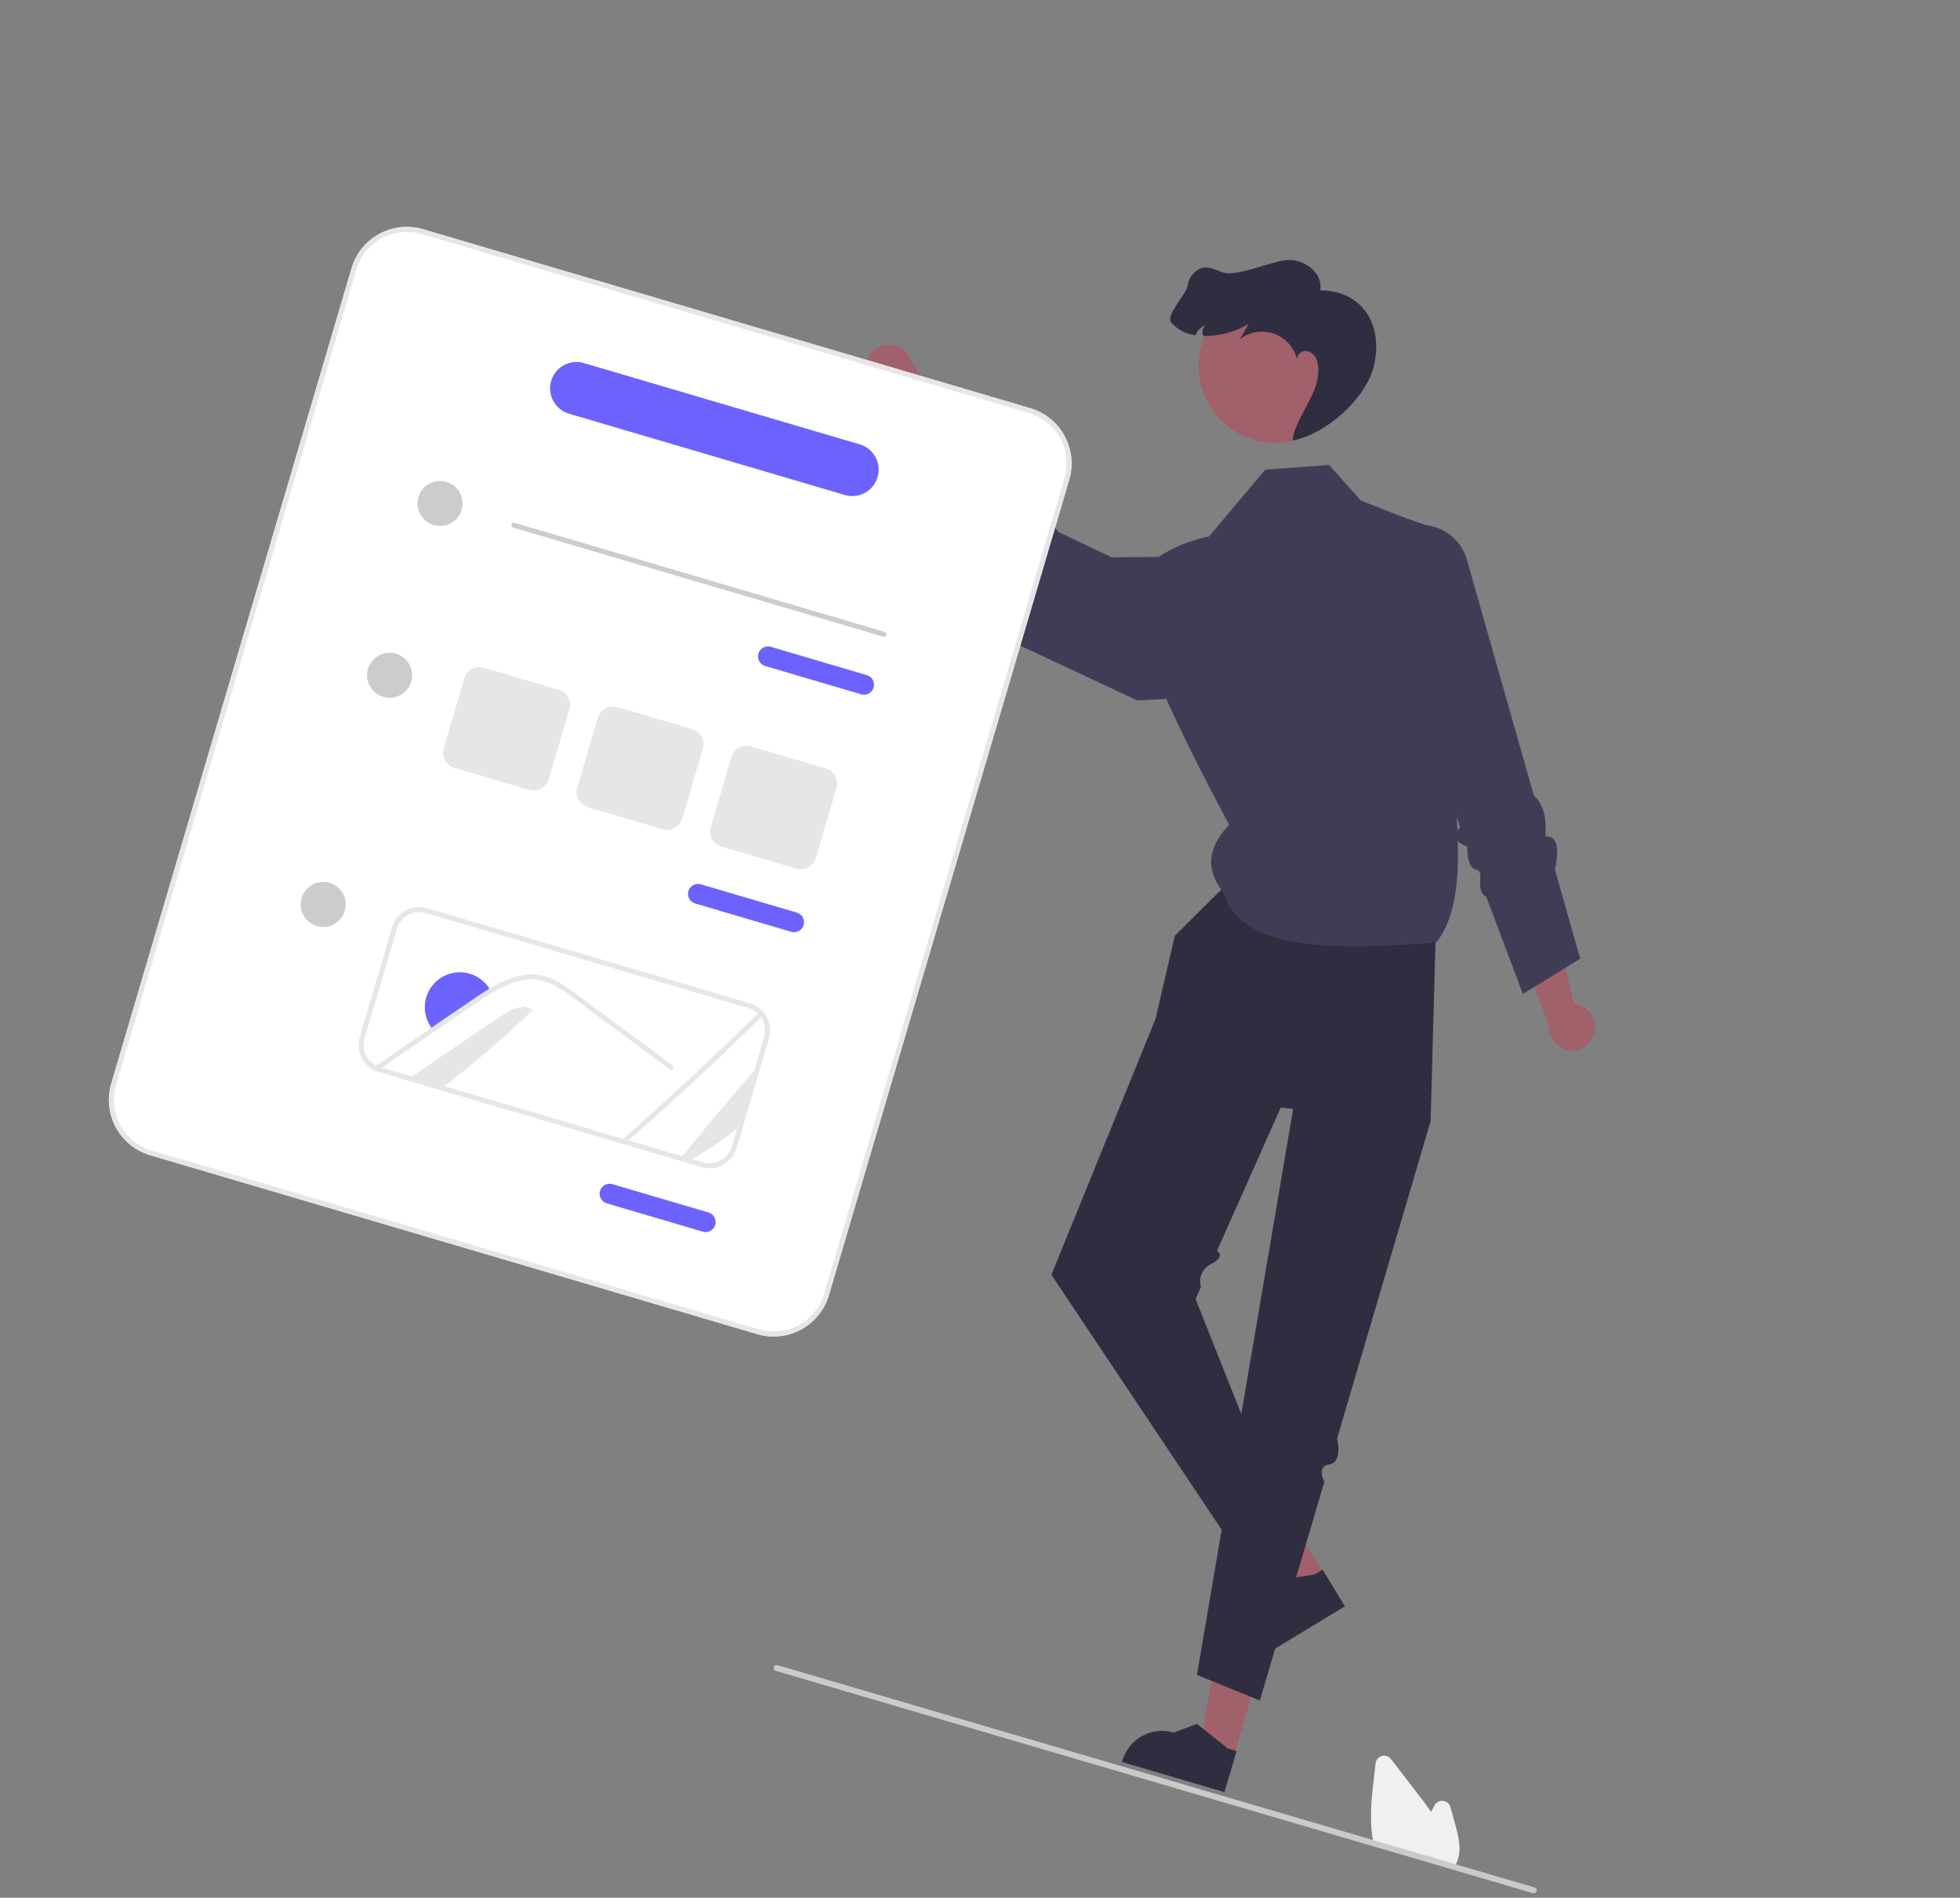 <svg width="189" height="183" viewBox="0 0 189 183" fill="none" xmlns="http://www.w3.org/2000/svg">
<rect x="0" y="0" width="189" height="183" fill="#808080" stroke="none"/>
<g clip-path="url(#clip0_4_66)">
<path d="M153.718 99.631C153.87 99.054 153.791 98.44 153.498 97.92C153.204 97.4 152.72 97.015 152.146 96.847C152.029 96.814 151.91 96.792 151.789 96.779L149.898 89.01L145.617 88.581L149.358 98.944C149.345 99.449 149.499 99.944 149.796 100.352C150.093 100.76 150.518 101.058 151.002 101.2C151.279 101.278 151.568 101.301 151.853 101.267C152.139 101.233 152.415 101.144 152.665 101.004C152.916 100.863 153.137 100.675 153.315 100.449C153.492 100.224 153.624 99.966 153.702 99.689C153.708 99.67 153.713 99.651 153.718 99.631Z" fill="#A0616A"/>
<path d="M118.947 169.437L115.734 168.489L117.856 155.648L122.6 157.046L118.947 169.437Z" fill="#A0616A"/>
<path d="M118.073 172.821L108.19 169.908L108.226 169.783C108.527 168.763 109.221 167.905 110.154 167.396C111.088 166.888 112.186 166.771 113.207 167.072L113.207 167.072L115.416 166.235L118.381 168.597L119.243 168.851L118.073 172.821Z" fill="#2F2E41"/>
<path d="M127.774 151.978L124.908 153.713L116.846 143.489L121.075 140.928L127.774 151.978Z" fill="#A0616A"/>
<path d="M129.687 154.905L120.875 160.24L120.808 160.129C120.256 159.22 120.089 158.129 120.342 157.096C120.596 156.064 121.249 155.174 122.158 154.623L122.159 154.623L123.028 152.428L126.771 151.83L127.54 151.364L129.687 154.905Z" fill="#2F2E41"/>
<path d="M122.537 81.051L113.287 90.234L111.432 98.236L101.386 122.932L119.362 149.852L123.667 146.343L115.288 125.269L115.806 124.102C115.674 123.676 115.701 123.217 115.882 122.809C116.064 122.401 116.387 122.073 116.792 121.886C118.271 121.12 117.35 120.631 117.35 120.631L123.492 106.819L137.952 108.115L138.59 84.825L122.537 81.051Z" fill="#2F2E41"/>
<path d="M126.042 99.022L115.423 161.513L121.487 163.983L127.705 142.882C127.705 142.882 126.887 141.393 128.198 141.209C129.51 141.026 128.933 138.717 128.933 138.717L137.952 108.115L134.838 97.34L126.042 99.022Z" fill="#2F2E41"/>
<path d="M128.174 44.84L122.006 45.285L116.584 51.733C116.584 51.733 108.087 53.251 109.364 59.159C110.642 65.067 118.526 79.531 118.526 79.531C116.373 81.794 116.236 83.982 118.027 86.1C119.557 91.605 128.373 91.727 138.504 90.878C141.394 87.273 140.662 80.155 139.966 73.073L143.157 64.844C143.157 64.844 138.596 50.879 137.308 50.549C136.021 50.219 131.196 48.245 131.196 48.245L128.174 44.84Z" fill="#3F3D56"/>
<path d="M134.877 51.116C135.488 50.804 136.161 50.632 136.846 50.611C137.532 50.591 138.214 50.722 138.843 50.996C139.471 51.271 140.032 51.681 140.483 52.197C140.934 52.714 141.265 53.324 141.453 53.983L147.911 76.723C148.911 77.615 149.129 79.028 149.027 80.654C149.976 80.615 150.462 81.377 149.942 83.876L152.378 92.452L146.848 95.851L143.336 86.519C142.101 85.771 143.29 84.035 142.335 83.857C141.38 83.68 141.497 81.63 141.497 81.63C140.331 81.273 140.149 80.623 140.782 79.732L133.947 59.394L134.877 51.116Z" fill="#3F3D56"/>
<path d="M83.519 35.511C83.535 36.107 83.783 36.674 84.211 37.091C84.639 37.507 85.213 37.74 85.81 37.741C85.932 37.739 86.053 37.727 86.172 37.705L90.174 44.629L94.403 43.836L87.895 34.944C87.766 34.456 87.479 34.024 87.079 33.716C86.678 33.408 86.188 33.241 85.683 33.241C85.395 33.244 85.111 33.304 84.847 33.416C84.583 33.529 84.343 33.692 84.142 33.898C83.941 34.103 83.782 34.345 83.675 34.612C83.568 34.878 83.514 35.163 83.517 35.45C83.517 35.471 83.518 35.49 83.519 35.511Z" fill="#A0616A"/>
<path d="M115.507 53.678L107.188 53.74L102.056 51.299L101.103 50.081C100.997 48.522 100.144 47.553 98.798 46.972C98.798 46.972 97.554 47.026 97.934 45.807C98.314 44.588 92.203 38.01 92.203 38.01L87.258 42.839L89.924 49.156C91.39 49.637 92.358 49.711 91.067 51.252C90.879 53.048 90.778 52.589 92.039 52.994L96.618 61.437L109.66 67.543L119.233 67.046L115.507 53.678Z" fill="#3F3D56"/>
<path d="M120.896 42.401C124.823 43.558 128.943 41.314 130.1 37.39C131.256 33.466 129.011 29.346 125.085 28.189C121.158 27.032 117.038 29.275 115.881 33.2C114.725 37.124 116.97 41.243 120.896 42.401Z" fill="#A0616A"/>
<path d="M127.592 36.503C127.609 36.421 127.625 36.34 127.638 36.257C127.604 36.334 127.588 36.418 127.592 36.503Z" fill="#2F2E41"/>
<path d="M114.534 27.502C114.661 26.612 115.421 25.786 116.321 25.794C116.882 25.799 117.392 26.104 117.926 26.271C119.425 26.74 122.84 25.021 124.407 25.066C125.976 25.112 127.625 26.468 127.301 28.003C131.351 27.992 133.456 31.337 132.464 35.343C131.689 38.475 127.815 41.914 124.635 42.472C124.826 40.573 126.879 38.246 127.07 36.349C127.157 35.836 127.138 35.311 127.014 34.806C126.858 34.312 126.436 33.864 125.918 33.843C125.704 33.844 125.498 33.924 125.341 34.069C125.183 34.213 125.086 34.411 125.068 34.624C124.927 34.062 124.648 33.545 124.256 33.117C123.865 32.69 123.373 32.368 122.825 32.178C122.277 31.989 121.691 31.939 121.119 32.033C120.548 32.127 120.008 32.362 119.55 32.717L120.42 31.216C119.1 32.017 117.579 32.426 116.035 32.393C115.984 32.267 115.957 32.133 115.955 31.997C115.952 31.857 115.984 31.718 116.05 31.595C116.115 31.471 116.212 31.367 116.33 31.291C116.093 31.384 115.878 31.523 115.697 31.7C115.516 31.878 115.372 32.09 115.275 32.325C114.371 32.22 113.537 31.785 112.934 31.104C112.363 30.408 114.408 28.391 114.534 27.502Z" fill="#2F2E41"/>
<path d="M140.152 180.123L132.471 177.86L132.455 177.79C132.41 177.583 132.37 177.367 132.339 177.147C132.047 175.221 132.283 173.186 132.491 171.39L132.649 170.037C132.668 169.873 132.735 169.719 132.843 169.594C132.95 169.468 133.092 169.378 133.251 169.334C133.411 169.29 133.579 169.295 133.736 169.347C133.892 169.4 134.029 169.498 134.13 169.629C135.047 170.822 135.965 172.014 136.883 173.205C137.231 173.657 137.626 174.179 137.992 174.724C138.105 174.511 138.221 174.298 138.336 174.088C138.415 173.943 138.536 173.825 138.682 173.75C138.829 173.674 138.995 173.643 139.159 173.663C139.323 173.682 139.478 173.749 139.603 173.856C139.729 173.964 139.819 174.106 139.863 174.265L140.337 175.973C140.682 177.22 140.954 178.429 140.506 179.515C140.503 179.528 140.498 179.542 140.491 179.554C140.413 179.731 140.316 179.899 140.202 180.055L140.152 180.123Z" fill="#F0F0F0"/>
<path d="M147.812 182.562L74.802 161.122C74.729 161.1 74.668 161.05 74.632 160.984C74.596 160.917 74.588 160.839 74.609 160.766C74.63 160.693 74.68 160.632 74.746 160.595C74.813 160.559 74.891 160.55 74.964 160.571L147.975 182.011C148.047 182.033 148.108 182.082 148.145 182.149C148.181 182.216 148.189 182.294 148.168 182.367C148.146 182.44 148.097 182.501 148.03 182.538C147.964 182.574 147.885 182.583 147.812 182.562Z" fill="#CACACA"/>
<path d="M73.035 128.656L14.478 111.399C13.067 110.981 11.88 110.021 11.176 108.73C10.472 107.438 10.309 105.92 10.723 104.509L33.903 25.857C34.32 24.447 35.28 23.26 36.572 22.557C37.864 21.853 39.382 21.691 40.794 22.105L99.351 39.363C100.761 39.78 101.949 40.74 102.653 42.032C103.357 43.323 103.52 44.841 103.106 46.252L79.926 124.904C79.509 126.314 78.549 127.501 77.257 128.205C75.965 128.908 74.447 129.07 73.035 128.656Z" fill="white"/>
<path d="M73.035 128.656L14.478 111.399C13.067 110.981 11.88 110.021 11.176 108.73C10.472 107.438 10.309 105.92 10.723 104.509L33.903 25.857C34.32 24.447 35.28 23.26 36.572 22.557C37.864 21.853 39.382 21.691 40.794 22.105L99.351 39.363C100.761 39.78 101.949 40.74 102.653 42.032C103.357 43.323 103.52 44.841 103.106 46.252L79.926 124.904C79.509 126.314 78.549 127.501 77.257 128.205C75.965 128.908 74.447 129.07 73.035 128.656ZM40.658 22.568C39.369 22.19 37.982 22.338 36.803 22.98C35.623 23.622 34.746 24.706 34.365 25.994L11.186 104.646C10.808 105.934 10.956 107.32 11.599 108.499C12.242 109.678 13.326 110.555 14.615 110.936L73.171 128.193C74.46 128.572 75.847 128.423 77.026 127.781C78.206 127.139 79.082 126.055 79.463 124.768L102.643 46.116C103.021 44.827 102.873 43.441 102.23 42.262C101.587 41.083 100.502 40.206 99.214 39.825L40.658 22.568Z" fill="#E6E6E6"/>
<path d="M41.82 50.631C42.971 50.97 44.178 50.313 44.517 49.163C44.856 48.013 44.198 46.806 43.047 46.467C41.897 46.128 40.69 46.785 40.351 47.935C40.012 49.085 40.67 50.292 41.82 50.631Z" fill="#CCCCCC"/>
<path d="M85.184 61.399L49.484 50.878C49.423 50.86 49.371 50.818 49.34 50.762C49.31 50.706 49.303 50.64 49.321 50.578C49.339 50.517 49.381 50.465 49.437 50.435C49.493 50.404 49.559 50.397 49.62 50.415L85.32 60.937C85.382 60.955 85.433 60.996 85.464 61.053C85.495 61.109 85.502 61.175 85.484 61.236C85.465 61.297 85.424 61.349 85.368 61.38C85.311 61.41 85.245 61.417 85.184 61.399Z" fill="#CCCCCC"/>
<path d="M30.551 89.297C31.701 89.636 32.908 88.979 33.247 87.829C33.586 86.679 32.928 85.472 31.778 85.133C30.628 84.794 29.42 85.451 29.081 86.601C28.742 87.751 29.4 88.958 30.551 89.297Z" fill="#CCCCCC"/>
<path d="M36.953 67.198C38.104 67.537 39.311 66.88 39.65 65.73C39.989 64.58 39.331 63.373 38.18 63.034C37.03 62.695 35.823 63.352 35.484 64.502C35.145 65.652 35.803 66.859 36.953 67.198Z" fill="#CCCCCC"/>
<path d="M83.044 66.953L73.786 64.225C73.54 64.153 73.334 63.986 73.211 63.761C73.089 63.536 73.061 63.272 73.133 63.027C73.205 62.781 73.372 62.575 73.597 62.452C73.822 62.33 74.086 62.302 74.331 62.374L83.589 65.103C83.835 65.175 84.042 65.342 84.164 65.567C84.287 65.791 84.315 66.055 84.242 66.301C84.17 66.546 84.003 66.753 83.778 66.875C83.554 66.998 83.29 67.026 83.044 66.953Z" fill="#6C63FF"/>
<path d="M76.295 89.855L67.037 87.126C66.791 87.054 66.584 86.887 66.462 86.663C66.339 86.438 66.311 86.174 66.383 85.928C66.456 85.683 66.623 85.476 66.847 85.354C67.072 85.232 67.336 85.204 67.582 85.276L76.84 88.004C77.085 88.077 77.292 88.244 77.415 88.468C77.537 88.693 77.565 88.957 77.493 89.203C77.421 89.448 77.254 89.654 77.029 89.777C76.804 89.899 76.54 89.927 76.295 89.855Z" fill="#6C63FF"/>
<path d="M81.463 47.732L54.871 39.895C54.224 39.704 53.678 39.263 53.355 38.671C53.032 38.078 52.957 37.381 53.148 36.733C53.339 36.086 53.779 35.541 54.372 35.218C54.965 34.895 55.662 34.821 56.31 35.012L82.902 42.849C83.55 43.04 84.096 43.48 84.419 44.073C84.742 44.666 84.816 45.363 84.625 46.01C84.434 46.658 83.994 47.203 83.401 47.526C82.808 47.848 82.111 47.922 81.463 47.732Z" fill="#6C63FF"/>
<path d="M67.773 118.771L58.515 116.043C58.269 115.97 58.062 115.804 57.94 115.579C57.817 115.354 57.789 115.09 57.861 114.845C57.934 114.599 58.101 114.393 58.325 114.27C58.55 114.148 58.815 114.12 59.06 114.192L68.318 116.921C68.564 116.993 68.77 117.16 68.893 117.385C69.015 117.609 69.043 117.873 68.971 118.119C68.899 118.364 68.732 118.571 68.507 118.693C68.282 118.816 68.018 118.844 67.773 118.771Z" fill="#6C63FF"/>
<path d="M67.647 112.549L36.501 103.37C36.305 103.31 36.116 103.228 35.939 103.125C35.41 102.82 34.998 102.345 34.772 101.778C34.546 101.211 34.517 100.584 34.692 99.999L37.81 89.418C38.015 88.726 38.487 88.144 39.121 87.799C39.755 87.454 40.5 87.375 41.192 87.578L72.304 96.747C72.723 96.87 73.107 97.093 73.421 97.397C73.546 97.517 73.659 97.649 73.758 97.792C73.997 98.126 74.156 98.51 74.223 98.914C74.291 99.319 74.265 99.734 74.148 100.127L71.029 110.708C70.825 111.4 70.353 111.983 69.719 112.328C69.085 112.673 68.34 112.753 67.647 112.549ZM41.056 88.041C40.486 87.873 39.873 87.939 39.352 88.222C38.83 88.506 38.442 88.985 38.273 89.554L35.155 100.135C35.011 100.617 35.035 101.133 35.221 101.599C35.407 102.066 35.746 102.457 36.181 102.708C36.326 102.792 36.48 102.859 36.64 102.908L67.783 112.087C68.353 112.254 68.967 112.188 69.488 111.904C70.01 111.62 70.398 111.141 70.567 110.571L73.685 99.99C73.781 99.667 73.802 99.326 73.747 98.993C73.691 98.66 73.56 98.344 73.364 98.069C73.282 97.952 73.19 97.843 73.087 97.744C72.828 97.494 72.513 97.311 72.167 97.21L41.056 88.041Z" fill="#E6E6E6"/>
<path d="M65.627 111.703C68.054 108.684 70.546 105.722 73.104 102.816L71.421 108.525C69.875 109.834 68.196 110.976 66.412 111.934L65.627 111.703Z" fill="#E6E6E6"/>
<path d="M73.56 97.93C69.283 102.122 64.899 106.201 60.408 110.165L59.876 110.008C64.44 105.983 68.9 101.837 73.254 97.57C73.368 97.68 73.47 97.8 73.56 97.93Z" fill="#E6E6E6"/>
<path d="M51.412 97.356C48.631 100.048 45.693 102.574 42.614 104.921L39.441 103.985C42.265 102.067 45.091 100.149 47.918 98.232C48.73 97.679 49.603 97.107 50.586 97.075L51.412 97.356Z" fill="#E6E6E6"/>
<path d="M47.347 95.595C46.915 95.842 46.492 96.107 46.084 96.391C45.193 96.989 44.31 97.596 43.425 98.2C42.874 98.576 42.323 98.951 41.777 99.329C41.674 99.21 41.58 99.083 41.496 98.949C41.02 98.206 40.854 97.306 41.034 96.442C41.214 95.578 41.725 94.819 42.458 94.328C43.191 93.836 44.088 93.651 44.956 93.812C45.824 93.974 46.594 94.469 47.102 95.191C47.194 95.319 47.276 95.454 47.347 95.595Z" fill="#6C63FF"/>
<path d="M64.583 103.118L59.155 99.102L56.46 97.109C55.582 96.46 54.721 95.762 53.782 95.203C52.972 94.69 52.031 94.426 51.073 94.442C50.206 94.501 49.359 94.734 48.584 95.127C48.243 95.296 47.908 95.474 47.579 95.663C47.146 95.91 46.724 96.175 46.315 96.46C45.425 97.057 44.541 97.664 43.657 98.268C43.106 98.644 42.555 99.02 42.008 99.397C40.188 100.638 38.375 101.885 36.569 103.139C36.391 103.084 36.221 103.01 36.061 102.916C37.945 101.611 39.834 100.311 41.728 99.017C41.946 98.865 42.17 98.713 42.39 98.561C43.313 97.931 44.237 97.301 45.161 96.673C45.875 96.187 46.586 95.695 47.333 95.259C47.4 95.218 47.467 95.18 47.537 95.14C49.043 94.287 50.796 93.657 52.531 94.138C53.552 94.421 54.438 95.032 55.282 95.65C56.19 96.318 57.093 96.991 58 97.663L63.464 101.707L64.831 102.719C65.073 102.896 64.828 103.301 64.583 103.118Z" fill="#E6E6E6"/>
<path d="M51.031 76.172L43.812 74.045C43.426 73.931 43.102 73.668 42.909 73.315C42.717 72.962 42.672 72.547 42.785 72.161L44.775 65.412C44.889 65.026 45.151 64.702 45.504 64.51C45.858 64.317 46.273 64.273 46.659 64.386L53.877 66.514C54.263 66.628 54.588 66.89 54.78 67.243C54.972 67.597 55.017 68.011 54.904 68.397L52.915 75.147C52.801 75.532 52.538 75.857 52.185 76.049C51.832 76.241 51.417 76.285 51.031 76.172Z" fill="#E6E6E6"/>
<path d="M63.907 79.967L56.688 77.84C56.302 77.725 55.977 77.463 55.785 77.11C55.593 76.757 55.548 76.342 55.661 75.956L57.65 69.207C57.764 68.821 58.027 68.497 58.38 68.304C58.733 68.112 59.148 68.068 59.534 68.181L66.753 70.308C67.139 70.422 67.463 70.685 67.656 71.038C67.848 71.391 67.893 71.806 67.78 72.192L65.79 78.941C65.676 79.327 65.414 79.651 65.061 79.844C64.708 80.036 64.292 80.08 63.907 79.967Z" fill="#E6E6E6"/>
<path d="M76.782 83.761L69.564 81.634C69.178 81.52 68.853 81.258 68.661 80.904C68.468 80.551 68.424 80.136 68.537 79.751L70.526 73.001C70.64 72.616 70.903 72.291 71.256 72.099C71.609 71.907 72.024 71.862 72.41 71.976L79.629 74.103C80.014 74.217 80.339 74.48 80.532 74.833C80.724 75.186 80.769 75.601 80.655 75.987L78.666 82.736C78.552 83.121 78.29 83.446 77.937 83.638C77.583 83.83 77.168 83.875 76.782 83.761Z" fill="#E6E6E6"/>
</g>
<defs>
<clipPath id="clip0_4_66">
<rect width="153.848" height="144.629" fill="white" transform="translate(41.378 0.493) rotate(16.421)"/>
</clipPath>
</defs>
</svg>
